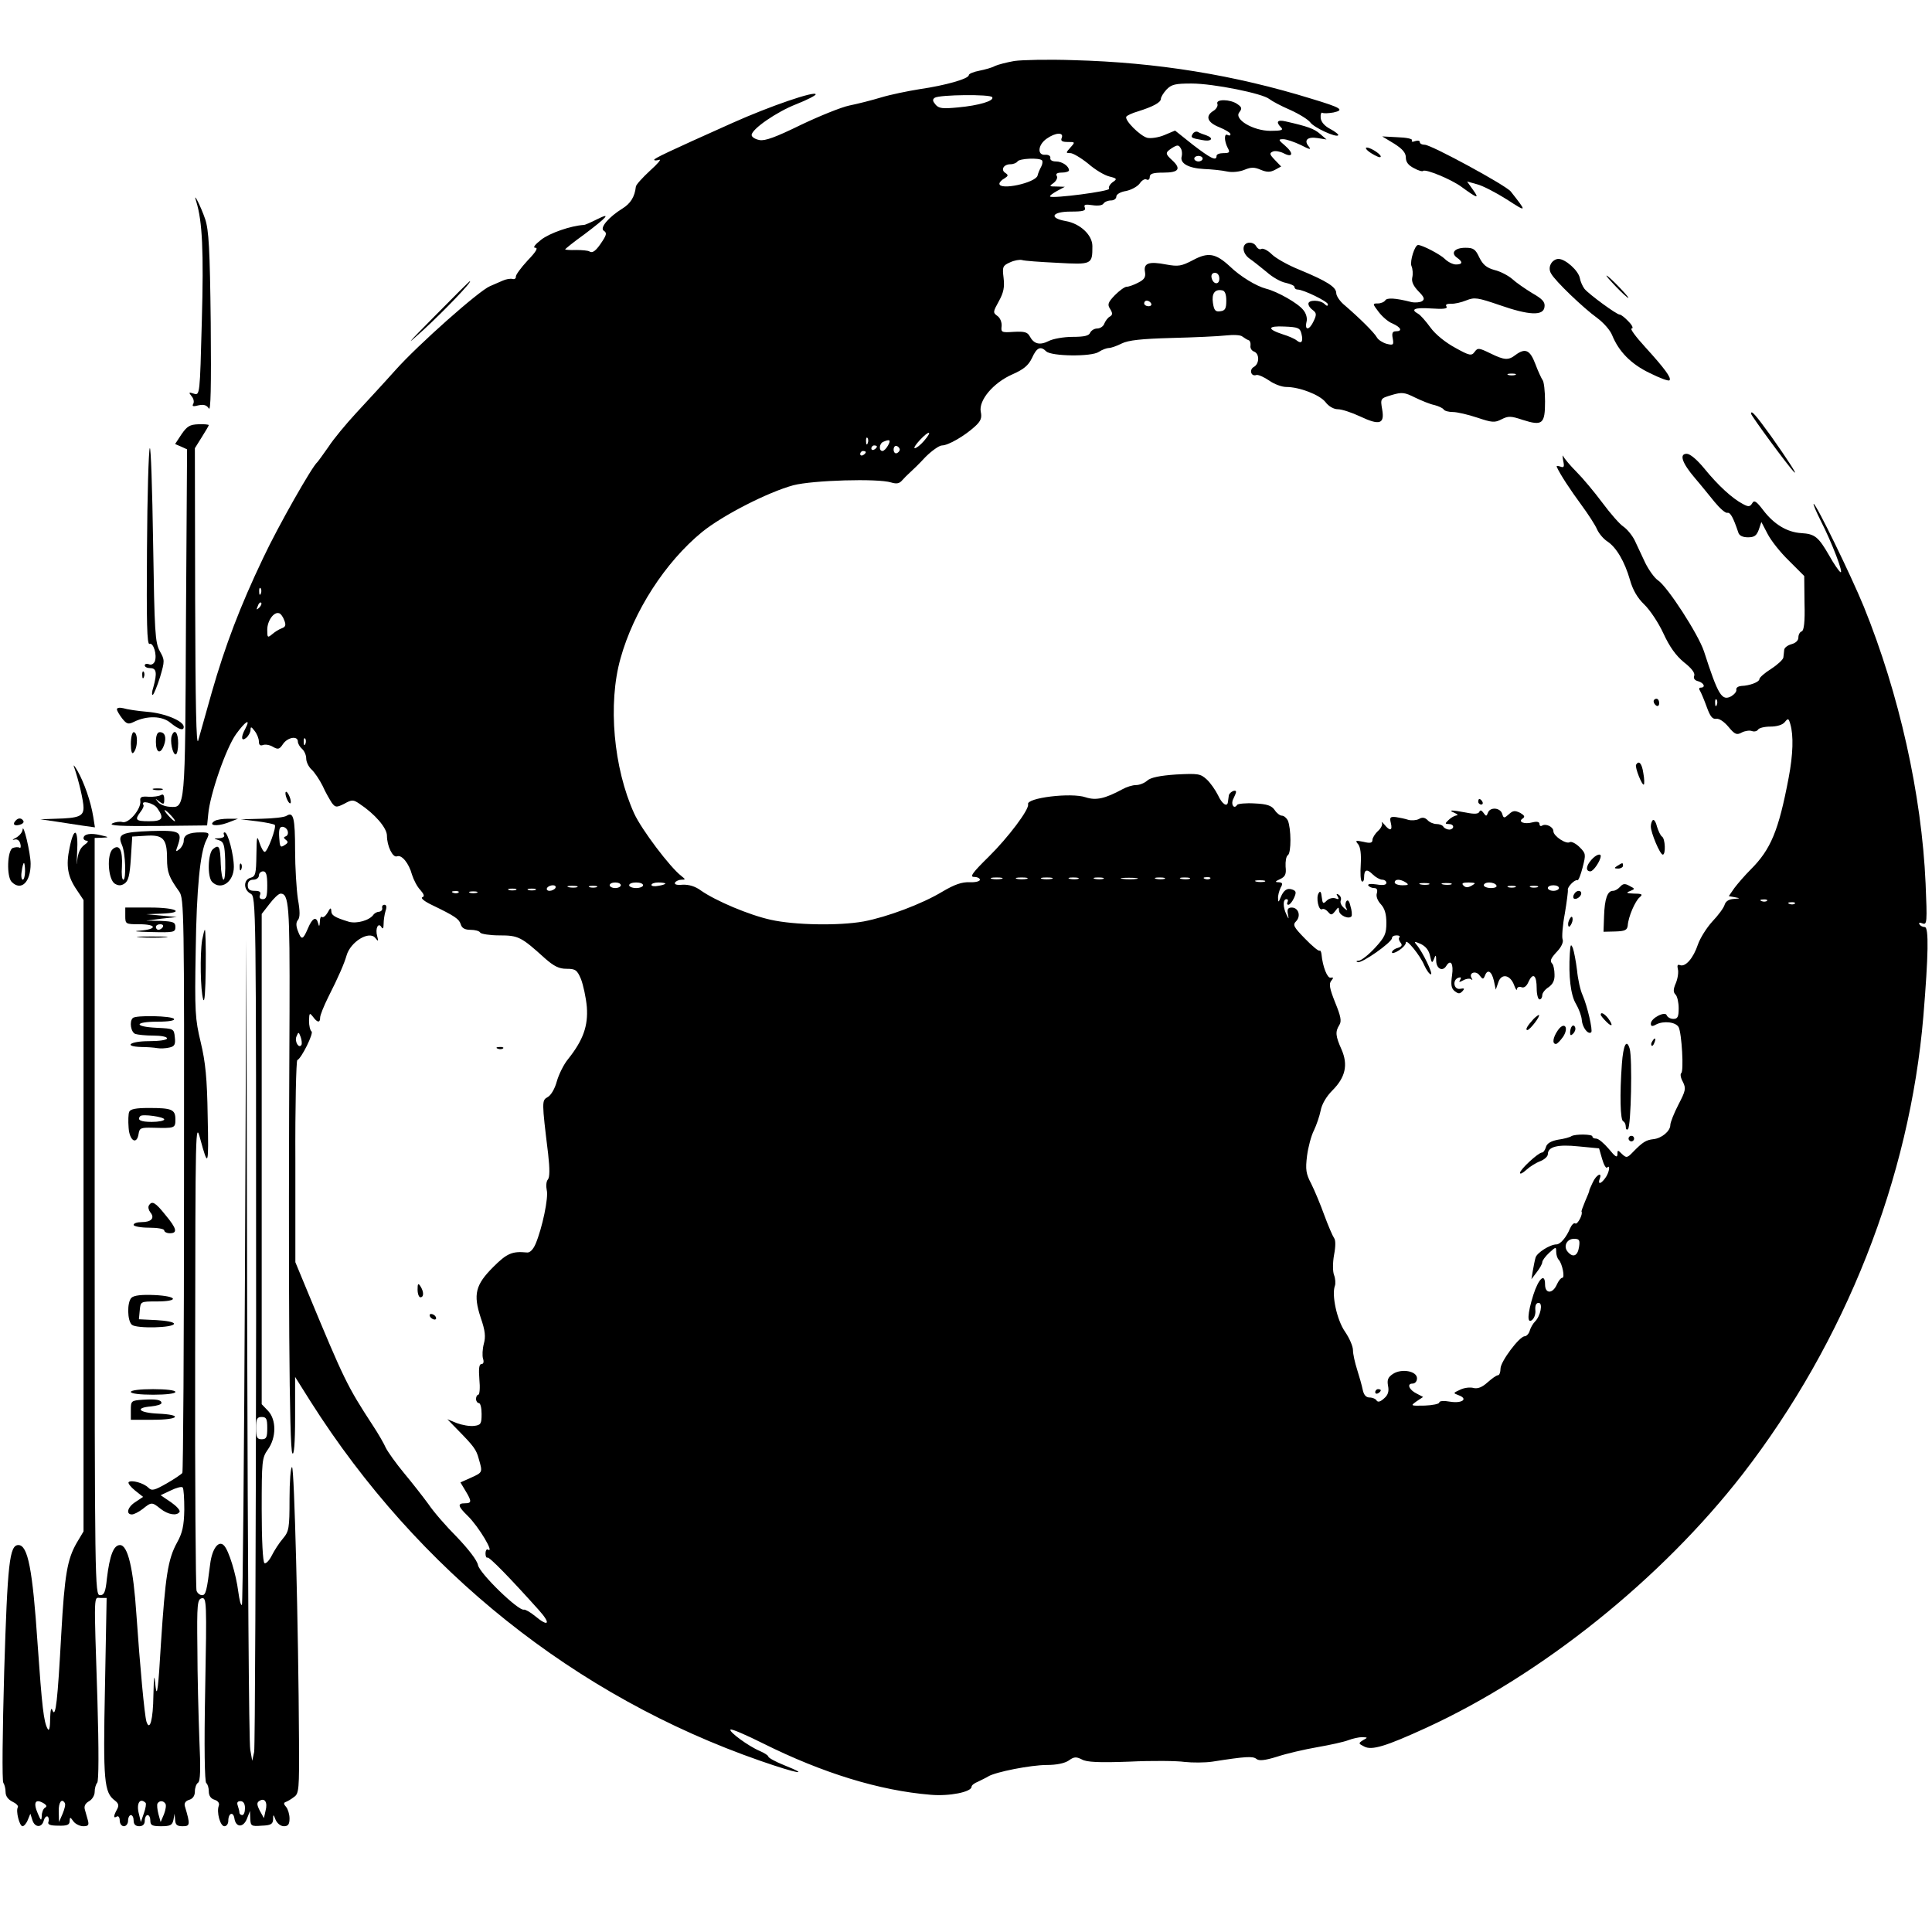 <?xml version="1.0" standalone="no"?>
<!DOCTYPE svg PUBLIC "-//W3C//DTD SVG 20010904//EN"
 "http://www.w3.org/TR/2001/REC-SVG-20010904/DTD/svg10.dtd">
<svg version="1.0" xmlns="http://www.w3.org/2000/svg"
 width="694pt" height="694pt" viewBox="0 0 694 694"
 preserveAspectRatio="xMidYMid meet">
<g transform="translate(0,694) scale(0.1,-0.1)"
fill="#000000" stroke="none">
<path d="M3644 6721 c-28 -5 -59 -13 -70 -18 -10 -6 -36 -13 -56 -17 -21 -4
-38 -11 -38 -16 0 -13 -85 -37 -175 -50 -44 -7 -107 -20 -140 -30 -33 -10 -84
-23 -114 -29 -29 -6 -108 -38 -175 -70 -90 -44 -128 -58 -148 -54 -16 3 -28
11 -28 18 0 21 89 83 161 111 38 15 69 31 69 35 0 14 -164 -42 -300 -103 -237
-106 -280 -127 -280 -132 0 -3 8 -3 18 0 9 3 -5 -14 -33 -39 -27 -25 -51 -51
-51 -58 -4 -36 -19 -60 -48 -78 -50 -31 -83 -70 -67 -80 11 -7 10 -14 -5 -37
-22 -34 -35 -45 -47 -37 -5 3 -26 5 -48 5 -21 -1 -39 1 -39 2 0 2 31 27 70 55
81 61 98 80 44 53 -22 -11 -42 -20 -47 -20 -47 -3 -122 -29 -153 -53 -23 -18
-31 -29 -21 -29 11 0 2 -15 -28 -46 -24 -26 -43 -52 -42 -58 1 -6 -5 -10 -12
-8 -8 2 -24 -1 -35 -6 -12 -5 -32 -14 -46 -20 -39 -16 -258 -210 -340 -302
-41 -46 -105 -115 -141 -154 -36 -39 -81 -93 -99 -121 -19 -27 -37 -52 -40
-55 -18 -14 -141 -230 -195 -345 -83 -174 -136 -314 -184 -481 -21 -76 -44
-155 -49 -174 -7 -24 -10 129 -11 508 l-1 542 25 40 c14 22 25 41 25 43 0 2
-17 4 -37 3 -31 -1 -41 -7 -61 -36 l-23 -35 21 -9 22 -10 -4 -620 c-3 -679 -2
-668 -59 -664 -17 1 -36 9 -42 18 -11 13 -10 13 5 1 16 -12 18 -11 18 8 0 15
-4 20 -12 15 -7 -4 -27 -7 -44 -6 -26 2 -32 -1 -30 -15 4 -28 -41 -82 -64 -76
-10 3 -27 0 -37 -5 -13 -8 33 -10 162 -9 l179 2 4 40 c6 71 64 238 100 288 34
47 54 59 33 19 -17 -31 -14 -47 4 -32 8 7 15 20 15 28 0 13 3 12 15 -4 8 -10
15 -27 15 -38 0 -12 5 -16 15 -12 9 3 25 0 36 -7 18 -10 23 -9 36 11 17 24 53
30 53 8 0 -7 7 -19 15 -26 8 -7 15 -22 15 -35 0 -12 9 -30 19 -39 11 -10 29
-37 40 -59 10 -23 26 -50 33 -61 13 -17 17 -17 45 -3 27 15 32 15 54 0 56 -37
99 -87 99 -115 0 -37 21 -80 36 -74 17 7 43 -25 54 -66 6 -19 19 -44 30 -55
13 -15 16 -23 7 -26 -7 -3 8 -15 33 -27 85 -41 99 -51 105 -70 4 -14 15 -20
35 -20 16 0 32 -4 35 -10 3 -5 35 -10 69 -10 68 0 78 -5 163 -82 33 -29 51
-38 78 -38 32 0 38 -4 52 -37 8 -21 18 -66 21 -100 5 -68 -13 -119 -67 -187
-16 -19 -34 -56 -41 -81 -7 -26 -21 -50 -33 -56 -21 -12 -21 -15 2 -204 6 -53
6 -84 -1 -92 -6 -7 -7 -24 -4 -38 7 -26 -16 -136 -40 -193 -9 -21 -21 -33 -32
-31 -52 5 -71 -3 -120 -52 -64 -64 -73 -98 -45 -183 16 -46 18 -68 11 -93 -5
-19 -6 -43 -3 -53 4 -12 2 -20 -6 -20 -8 0 -10 -17 -7 -55 3 -30 1 -55 -4 -55
-4 0 -8 -7 -8 -15 0 -8 5 -15 10 -15 6 0 10 -18 10 -39 0 -36 -3 -40 -27 -43
-16 -2 -43 3 -62 10 l-34 14 34 -35 c62 -63 70 -74 79 -108 14 -48 14 -48 -28
-67 l-38 -17 18 -30 c23 -38 23 -45 -2 -45 -28 0 -25 -11 10 -45 40 -39 99
-138 72 -121 -4 2 -8 -4 -8 -14 0 -10 3 -17 7 -15 6 4 82 -74 185 -189 44 -49
35 -62 -14 -21 -17 14 -35 24 -40 23 -19 -6 -159 130 -165 160 -3 17 -34 57
-75 100 -39 39 -85 92 -103 119 -19 26 -58 76 -88 112 -29 35 -58 76 -65 90
-6 14 -27 51 -47 81 -92 141 -103 164 -232 475 l-46 111 0 361 c-1 199 3 363
7 365 15 6 60 98 51 103 -5 4 -9 21 -9 38 1 29 2 30 14 15 16 -22 26 -23 26
-3 0 8 13 41 29 73 38 75 58 122 66 150 14 49 81 90 103 63 11 -14 12 -13 7 6
-8 28 4 51 15 33 5 -9 8 -5 8 11 0 13 3 34 7 47 5 14 3 22 -4 22 -6 0 -10 -5
-8 -12 1 -7 -4 -12 -11 -13 -7 0 -16 -5 -20 -10 -14 -21 -60 -34 -89 -26 -52
16 -63 23 -63 40 -1 12 -4 10 -13 -7 -7 -12 -16 -19 -20 -16 -4 4 -8 -4 -8
-17 -1 -17 -3 -19 -6 -6 -7 27 -21 20 -37 -18 -18 -42 -23 -43 -36 -9 -7 18
-7 31 0 39 8 9 8 32 0 76 -5 35 -10 114 -10 174 0 117 -6 140 -30 125 -8 -6
-49 -10 -90 -11 l-75 -2 58 -7 c32 -4 60 -10 64 -13 7 -8 -26 -97 -36 -97 -5
0 -13 15 -19 33 -9 28 -10 24 -11 -44 -1 -68 -3 -77 -21 -82 -26 -7 -26 -43 0
-57 20 -11 20 -22 20 -1531 -1 -836 -4 -1534 -7 -1552 l-7 -32 -7 40 c-5 22
-9 686 -11 1475 l-3 1435 -5 -1192 c-3 -655 -8 -1194 -11 -1198 -4 -3 -9 18
-13 47 -8 64 -34 148 -51 166 -19 21 -43 -10 -50 -66 -12 -97 -16 -112 -29
-112 -8 0 -17 7 -20 16 -3 9 -6 392 -5 852 1 814 1 835 18 772 29 -107 31
-102 27 80 -2 137 -8 195 -25 266 -20 83 -22 110 -18 330 3 222 16 353 38 396
13 26 12 28 -20 28 -42 0 -61 -9 -61 -30 0 -10 -7 -23 -15 -30 -14 -11 -15
-10 -7 11 18 52 9 57 -95 54 -107 -4 -122 -11 -105 -50 13 -29 16 -125 5 -125
-5 0 -7 21 -5 47 3 59 -9 83 -33 63 -22 -19 -17 -108 7 -124 13 -8 23 -8 35 0
14 9 19 29 23 90 l5 79 50 3 c61 4 75 -11 75 -82 0 -50 7 -67 44 -119 17 -25
18 -70 17 -1052 0 -564 -3 -1030 -6 -1036 -4 -5 -29 -22 -57 -38 -44 -25 -53
-27 -65 -15 -17 17 -61 29 -71 20 -3 -4 7 -17 23 -30 l29 -23 -27 -18 c-29
-18 -36 -45 -13 -45 7 0 25 9 39 20 31 25 33 25 64 0 27 -21 58 -26 68 -11 3
6 -11 21 -31 35 l-37 25 36 17 c20 10 40 15 43 11 4 -4 6 -40 6 -80 -1 -58 -7
-84 -26 -118 -33 -60 -42 -120 -58 -364 -9 -156 -14 -196 -19 -155 -5 50 -6
48 -8 -30 -1 -87 -13 -131 -25 -94 -7 24 -23 196 -36 384 -11 167 -31 250 -59
250 -23 0 -37 -37 -47 -120 -5 -50 -10 -60 -25 -60 -18 0 -19 38 -19 1360 l0
1360 28 1 c25 1 24 2 -7 9 -36 9 -61 4 -61 -11 0 -5 6 -9 12 -9 7 0 3 -7 -9
-15 -15 -11 -23 -29 -26 -58 -2 -23 -2 -9 0 31 5 86 -11 96 -27 17 -14 -65 -7
-104 26 -152 l24 -36 0 -1134 0 -1134 -25 -42 c-33 -58 -43 -112 -55 -327 -13
-239 -20 -301 -31 -275 -5 14 -8 5 -9 -30 0 -33 -4 -45 -9 -35 -14 25 -20 77
-36 305 -18 269 -35 355 -69 355 -32 0 -39 -65 -51 -455 -6 -214 -8 -394 -3
-399 4 -6 8 -20 8 -33 0 -15 9 -27 25 -35 13 -6 22 -15 19 -20 -8 -13 6 -68
17 -68 5 0 14 10 19 23 l9 22 7 -22 c8 -28 34 -30 41 -3 3 11 9 17 14 15 4 -3
6 -12 3 -19 -4 -10 6 -14 35 -14 32 -1 41 3 41 16 1 16 2 16 14 -1 7 -9 23
-17 35 -17 18 0 21 4 17 20 -3 11 -8 29 -11 39 -4 13 1 23 15 31 11 6 20 21
20 33 0 13 4 27 9 33 6 5 6 120 1 294 -13 403 -14 370 12 370 l21 0 -6 -322
c-7 -338 -3 -377 36 -406 13 -10 15 -18 7 -32 -13 -24 -13 -33 0 -25 5 3 10
-3 10 -14 0 -12 7 -21 15 -21 8 0 15 9 15 20 0 11 5 20 10 20 6 0 10 -9 10
-20 0 -13 7 -20 20 -20 13 0 20 7 20 20 0 11 5 20 10 20 6 0 10 -9 10 -20 0
-17 7 -20 39 -20 33 0 40 4 44 23 l4 22 2 -22 c1 -18 7 -23 27 -23 27 0 28 5
8 72 -3 10 2 19 16 23 13 4 20 15 20 30 0 13 5 27 11 31 9 5 10 50 5 158 -3
83 -7 230 -7 326 -2 161 0 175 16 179 17 3 18 -13 12 -328 -4 -205 -2 -333 4
-336 5 -4 9 -17 9 -30 0 -15 7 -26 21 -30 12 -4 18 -12 15 -21 -9 -23 5 -74
20 -74 8 0 14 9 14 19 0 29 18 35 22 9 5 -33 32 -34 45 -1 l11 28 1 -28 c1
-26 4 -28 41 -25 33 1 40 6 41 22 0 20 1 20 9 -1 6 -13 18 -23 30 -23 15 0 20
7 20 28 0 15 -6 34 -12 41 -9 10 -10 15 -2 18 6 2 20 10 30 18 18 12 19 28 18
202 -2 408 -17 983 -25 983 -5 0 -9 -51 -9 -114 0 -106 -2 -117 -24 -143 -13
-15 -31 -43 -40 -61 -9 -18 -21 -30 -26 -27 -6 4 -10 84 -10 192 0 176 1 186
22 216 31 43 31 107 1 139 l-23 24 0 881 0 880 28 36 c15 20 32 36 39 37 31 1
34 -42 33 -423 -5 -1012 -1 -1569 10 -1587 6 -10 10 34 10 129 l0 145 56 -89
c385 -607 951 -1059 1615 -1290 135 -47 184 -55 84 -15 -30 12 -55 26 -55 30
0 4 -14 13 -30 20 -41 17 -113 70 -106 77 3 4 56 -19 118 -50 213 -106 417
-169 601 -184 67 -6 147 10 147 29 0 5 10 13 23 18 12 6 29 14 37 19 26 16
153 41 210 41 35 0 64 6 79 16 19 14 27 14 47 4 17 -10 61 -12 171 -8 82 4
171 3 198 -1 28 -3 73 -3 100 1 121 19 145 20 158 10 9 -8 30 -6 75 8 33 11
98 26 144 34 46 8 96 19 111 25 16 6 38 11 50 11 21 -1 21 -1 3 -11 -17 -11
-17 -12 5 -23 27 -14 77 1 221 67 417 191 846 536 1138 912 369 477 600 1062
649 1645 18 218 20 320 5 320 -7 0 -16 4 -19 10 -4 6 1 7 11 3 16 -6 17 4 11
143 -14 320 -95 682 -222 995 -45 110 -171 369 -180 369 -3 0 9 -28 26 -62 40
-78 83 -191 70 -183 -5 3 -24 30 -40 59 -39 68 -52 78 -100 81 -51 3 -98 31
-137 82 -25 33 -33 38 -40 25 -8 -13 -14 -13 -34 -2 -38 20 -89 67 -137 126
-27 33 -52 54 -64 54 -28 0 -17 -33 30 -88 20 -23 51 -62 70 -85 19 -23 39
-41 46 -39 11 2 21 -17 39 -70 3 -12 16 -18 35 -18 23 0 31 6 39 28 l9 27 22
-42 c12 -24 46 -67 77 -97 l55 -55 1 -97 c2 -68 -2 -99 -10 -102 -7 -2 -12
-12 -12 -22 0 -11 -10 -20 -25 -24 -14 -4 -26 -13 -26 -21 -1 -8 -2 -21 -3
-27 -1 -7 -20 -25 -43 -40 -24 -15 -43 -32 -43 -37 0 -11 -35 -24 -65 -25 -11
-1 -19 -6 -18 -13 2 -7 -7 -17 -18 -24 -34 -18 -47 3 -98 161 -20 61 -131 233
-166 256 -12 8 -32 36 -45 62 -12 26 -29 62 -38 81 -9 18 -27 40 -40 49 -13 8
-47 47 -76 86 -29 39 -71 89 -93 111 -22 22 -43 47 -47 55 -3 8 -4 2 -1 -14 5
-23 3 -27 -10 -22 -9 3 -15 3 -13 -1 12 -27 49 -83 88 -136 25 -34 51 -74 57
-89 7 -15 23 -34 37 -43 32 -21 62 -72 81 -138 10 -36 27 -65 51 -88 20 -19
51 -65 69 -104 22 -48 45 -80 74 -104 27 -21 40 -38 37 -48 -4 -9 1 -17 14
-20 21 -6 28 -23 9 -23 -6 0 -7 -5 -2 -12 4 -7 15 -33 24 -58 12 -33 20 -44
34 -42 10 2 28 -10 44 -29 23 -28 30 -30 48 -20 12 6 28 8 36 5 8 -3 18 -1 22
5 3 6 23 11 44 11 23 0 44 6 52 16 12 15 14 14 20 -7 12 -41 10 -109 -6 -193
-36 -190 -64 -257 -136 -329 -21 -21 -47 -51 -59 -67 l-20 -29 22 -4 c20 -4
20 -4 -4 -6 -17 -1 -29 -8 -33 -21 -3 -11 -23 -38 -44 -60 -21 -23 -44 -60
-52 -83 -16 -48 -44 -81 -64 -74 -9 4 -11 -1 -8 -14 3 -10 0 -33 -7 -50 -10
-23 -10 -33 -1 -42 6 -6 11 -28 11 -49 0 -31 -4 -38 -19 -38 -11 0 -21 6 -24
13 -5 16 -57 -10 -57 -30 0 -10 5 -11 19 -3 27 14 71 9 81 -10 11 -22 19 -159
9 -165 -4 -3 -2 -17 6 -31 12 -24 10 -32 -16 -82 -16 -31 -29 -64 -29 -73 0
-22 -31 -48 -61 -51 -26 -3 -38 -10 -73 -46 -21 -22 -24 -22 -40 -7 -15 15
-16 15 -16 -2 -1 -13 -8 -8 -31 20 -17 20 -37 37 -45 37 -8 0 -14 3 -14 8 0 8
-60 9 -75 1 -5 -4 -27 -10 -49 -13 -26 -5 -40 -14 -43 -27 -3 -10 -9 -19 -14
-19 -13 0 -79 -61 -79 -73 0 -6 10 -1 23 11 12 11 34 25 50 31 15 6 27 17 27
25 0 27 35 36 111 28 l73 -7 11 -38 c6 -21 14 -35 18 -31 13 13 7 -20 -7 -38
-16 -22 -27 -23 -20 -3 11 27 -12 16 -25 -13 -7 -15 -13 -28 -12 -29 0 -2 -6
-18 -15 -38 -8 -19 -14 -36 -13 -37 6 -9 -14 -47 -22 -43 -5 4 -13 -4 -19 -17
-13 -32 -35 -58 -49 -58 -23 0 -70 -30 -75 -47 -3 -10 -7 -31 -10 -48 l-5 -30
19 25 c11 14 20 30 20 36 0 6 11 21 25 34 24 22 25 22 25 4 0 -11 4 -24 9 -29
13 -14 23 -65 13 -65 -5 0 -14 -11 -20 -25 -15 -33 -42 -33 -42 1 0 43 -23 22
-42 -37 -22 -70 -23 -106 -4 -90 8 7 13 23 11 36 -1 16 3 25 12 25 16 0 7 -47
-13 -67 -7 -7 -16 -22 -19 -33 -3 -11 -12 -20 -18 -20 -19 0 -87 -91 -87 -116
0 -13 -4 -24 -9 -24 -6 0 -22 -12 -38 -26 -19 -17 -34 -23 -49 -20 -13 4 -35
1 -49 -6 -26 -12 -26 -12 -5 -20 35 -13 12 -30 -31 -23 -22 4 -39 3 -39 -3 0
-5 -24 -10 -52 -11 -52 -1 -52 -1 -30 15 l24 16 -23 12 c-27 13 -37 36 -15 36
9 0 16 8 16 19 0 26 -55 36 -86 16 -18 -12 -22 -21 -18 -43 4 -20 0 -33 -14
-45 -13 -12 -22 -15 -27 -8 -3 6 -15 11 -25 11 -13 0 -21 9 -25 28 -3 15 -12
47 -20 72 -8 25 -15 56 -15 70 0 14 -13 44 -29 67 -29 42 -48 132 -36 164 3 8
2 26 -3 39 -5 13 -5 44 0 72 6 31 6 54 0 61 -5 7 -21 44 -35 82 -14 39 -35 89
-47 113 -19 36 -21 51 -15 100 4 31 15 73 25 92 9 19 20 51 24 71 4 22 20 50
42 72 47 47 57 92 33 147 -22 49 -23 64 -8 88 9 14 5 32 -15 81 -20 50 -23 67
-14 78 9 11 8 13 -2 11 -12 -3 -29 40 -33 84 -1 9 -4 15 -7 13 -4 -2 -27 17
-53 44 -41 42 -44 49 -31 62 18 19 8 49 -16 49 -13 0 -17 -6 -14 -22 4 -21 4
-22 -5 -3 -13 27 -13 55 0 55 5 0 7 -4 4 -10 -3 -5 -2 -10 3 -10 5 0 14 11 20
24 9 20 8 25 -4 30 -20 8 -33 -1 -44 -28 -7 -18 -9 -18 -9 -3 -1 10 4 27 9 38
9 15 7 19 -7 20 -14 0 -13 3 5 11 19 9 23 18 20 45 -1 19 2 37 8 41 13 8 12
97 0 125 -5 9 -14 17 -21 17 -7 0 -19 9 -26 20 -11 16 -27 22 -72 24 -31 2
-60 -1 -63 -5 -11 -18 -24 2 -14 21 5 10 10 22 10 25 0 12 -25 -1 -26 -13 -1
-7 -2 -16 -3 -22 -2 -21 -21 -9 -36 24 -9 18 -27 44 -40 56 -23 21 -31 22
-110 18 -59 -4 -92 -11 -104 -22 -10 -9 -28 -16 -40 -16 -13 0 -35 -7 -49 -15
-63 -34 -95 -41 -132 -29 -52 18 -214 -2 -207 -25 5 -18 -72 -120 -141 -188
-58 -57 -70 -73 -53 -73 12 0 21 -5 21 -10 0 -6 -17 -10 -37 -9 -28 1 -54 -8
-98 -34 -73 -44 -198 -91 -283 -107 -90 -16 -248 -13 -333 6 -78 17 -198 68
-251 105 -20 15 -43 22 -66 21 -21 -2 -31 1 -27 8 3 5 14 10 23 10 15 0 15 1
0 13 -41 31 -144 168 -170 225 -74 163 -95 394 -49 557 47 169 160 345 293
454 74 60 236 143 328 168 70 18 303 25 351 10 20 -6 30 -4 40 8 8 9 20 21 28
28 8 7 33 31 55 55 23 23 50 42 60 42 22 0 81 34 118 68 21 19 26 31 21 53 -8
41 45 104 113 134 41 18 58 32 71 59 17 38 31 44 51 24 18 -18 163 -20 189 -2
12 8 29 14 36 14 8 0 28 7 46 16 24 12 71 17 179 20 81 2 169 6 195 9 27 3 54
2 60 -4 7 -5 16 -11 22 -13 5 -1 8 -10 7 -19 -2 -9 4 -19 13 -22 20 -8 19 -44
-1 -55 -18 -10 -10 -36 9 -29 6 2 27 -7 46 -20 18 -13 46 -23 61 -23 48 0 120
-28 141 -54 12 -16 30 -26 45 -26 14 0 50 -12 80 -26 70 -33 88 -27 79 25 -7
40 -6 40 34 52 37 11 46 10 84 -9 23 -11 54 -24 70 -27 15 -4 30 -11 33 -16 3
-5 18 -9 33 -9 15 0 54 -9 87 -20 54 -18 63 -19 88 -6 24 12 33 12 75 -2 72
-23 81 -15 81 66 0 37 -4 72 -9 77 -4 6 -16 31 -26 58 -19 50 -36 58 -71 32
-26 -20 -40 -19 -91 6 -41 20 -45 20 -56 5 -11 -15 -18 -14 -70 15 -35 19 -71
48 -89 73 -16 22 -36 45 -44 49 -29 16 -12 23 47 19 44 -3 60 -1 55 7 -5 7 1
10 16 10 13 -1 38 5 55 12 30 12 41 10 120 -17 106 -37 157 -39 161 -7 3 18
-7 29 -44 50 -26 16 -58 38 -72 51 -14 12 -42 27 -63 32 -29 8 -42 19 -55 45
-14 30 -21 35 -50 35 -38 0 -54 -18 -31 -35 23 -16 21 -25 -3 -25 -11 0 -29 9
-40 20 -16 16 -81 50 -96 50 -12 0 -30 -58 -24 -75 5 -11 6 -30 3 -42 -3 -15
4 -30 22 -49 21 -21 24 -29 13 -36 -7 -4 -24 -6 -38 -3 -59 15 -88 16 -94 6
-4 -6 -16 -11 -27 -11 -19 0 -19 -1 3 -30 12 -16 34 -36 50 -42 31 -14 37 -28
12 -28 -12 0 -15 -7 -11 -26 4 -23 2 -25 -22 -19 -14 4 -30 14 -35 23 -10 18
-63 70 -114 114 -18 14 -32 35 -32 45 0 22 -33 43 -132 84 -40 16 -85 41 -100
56 -14 14 -31 22 -37 19 -5 -4 -14 1 -19 10 -5 9 -17 14 -28 12 -25 -5 -22
-39 6 -58 12 -8 39 -30 60 -47 20 -18 51 -36 69 -39 17 -4 31 -10 31 -15 0 -5
5 -9 11 -9 21 0 109 -43 109 -53 0 -7 -4 -7 -12 1 -15 15 -58 16 -58 1 0 -7 7
-17 16 -23 13 -10 14 -16 3 -39 -15 -33 -33 -36 -26 -4 4 13 -1 31 -11 43 -19
25 -94 67 -134 77 -35 9 -93 44 -131 81 -50 46 -77 51 -131 22 -42 -22 -53
-24 -97 -16 -62 12 -82 5 -76 -27 3 -18 -2 -27 -24 -38 -15 -8 -34 -15 -42
-15 -7 0 -26 -14 -42 -30 -25 -26 -28 -34 -17 -50 9 -15 9 -21 -1 -27 -8 -4
-16 -16 -20 -25 -3 -10 -15 -18 -26 -18 -10 0 -21 -7 -25 -15 -4 -11 -21 -15
-63 -15 -32 0 -71 -7 -86 -15 -32 -16 -53 -11 -68 17 -8 15 -19 18 -57 16 -44
-3 -47 -2 -44 21 1 13 -5 29 -15 36 -17 12 -16 15 5 53 17 31 21 50 17 84 -5
40 -3 44 24 56 15 7 34 10 42 8 8 -3 65 -7 127 -10 125 -7 126 -6 126 60 0 40
-44 81 -96 90 -62 11 -49 34 18 34 45 0 55 3 51 14 -5 11 1 13 27 9 20 -3 36
-1 40 6 4 6 16 11 27 11 10 0 19 6 19 14 0 8 15 17 35 20 19 4 41 16 49 27 8
12 19 18 25 14 6 -3 11 1 11 9 0 12 11 16 50 16 55 0 64 14 30 45 -25 23 -25
27 1 44 18 11 23 11 30 -1 5 -7 6 -20 4 -29 -8 -25 23 -43 79 -46 28 -1 66 -5
84 -9 18 -4 45 -1 62 6 24 10 36 10 59 0 22 -9 34 -9 51 0 l22 12 -23 24 c-19
20 -20 24 -6 30 8 3 25 0 37 -6 34 -18 38 -1 7 26 -26 22 -26 24 -7 24 11 0
40 -10 63 -21 31 -16 38 -18 29 -6 -20 23 -6 37 31 31 l32 -5 -23 20 c-22 19
-45 27 -124 45 -30 7 -36 -2 -16 -22 9 -9 1 -12 -38 -12 -63 0 -133 42 -112
67 10 13 9 18 -7 29 -25 18 -79 19 -72 1 3 -7 -4 -19 -14 -25 -31 -19 -22 -42
21 -59 22 -9 40 -20 40 -25 0 -5 -4 -6 -10 -3 -13 8 -13 -21 0 -46 9 -16 7
-19 -15 -19 -14 0 -25 -4 -25 -10 0 -20 -21 -9 -85 40 l-64 51 -38 -16 c-21
-9 -49 -13 -62 -10 -26 7 -83 64 -75 76 2 4 21 13 42 19 54 17 82 32 82 45 0
6 9 21 20 33 18 19 32 22 90 22 79 0 257 -36 280 -56 9 -7 42 -25 75 -39 33
-15 65 -35 72 -45 13 -18 92 -55 100 -46 3 2 -10 13 -29 23 -21 11 -33 26 -34
40 -1 13 2 20 6 18 5 -3 22 -2 40 1 41 9 28 17 -78 49 -278 86 -556 131 -857
139 -88 3 -183 1 -211 -3z m-80 -130 c9 -13 -47 -30 -124 -37 -54 -5 -68 -4
-80 11 -10 12 -11 18 -2 24 18 11 200 13 206 2z m250 -146 c-5 -11 1 -15 21
-15 27 0 28 0 10 -20 -17 -19 -17 -20 0 -20 9 0 38 -17 64 -38 25 -22 59 -42
76 -46 28 -7 29 -9 11 -21 -10 -8 -15 -18 -12 -23 5 -9 -203 -36 -212 -28 -2
3 9 11 25 20 l28 15 -29 1 c-28 0 -28 1 -11 13 10 8 15 19 11 25 -5 8 2 12 18
12 14 0 26 4 26 8 0 15 -24 32 -47 32 -13 0 -22 5 -20 13 1 7 -7 12 -19 11
-29 -2 -26 36 6 58 31 22 62 24 54 3z m506 -75 c0 -5 -7 -10 -15 -10 -8 0 -15
5 -15 10 0 6 7 10 15 10 8 0 15 -4 15 -10z m-577 -6 c3 -3 2 -14 -3 -23 -5 -9
-11 -23 -13 -32 -8 -26 -137 -54 -137 -29 0 5 8 14 18 19 14 9 15 12 3 20 -17
11 -6 31 19 31 10 0 22 5 25 10 7 11 78 14 88 4z m637 -425 c0 -24 -23 -21
-28 4 -2 10 3 17 12 17 10 0 16 -9 16 -21z m25 -79 c0 -28 -4 -36 -21 -38 -18
-3 -23 3 -27 30 -5 34 7 50 33 45 10 -1 15 -14 15 -37z m-270 -10 c3 -5 -1
-10 -9 -10 -9 0 -16 5 -16 10 0 6 4 10 9 10 6 0 13 -4 16 -10z m540 -109 c7
-28 0 -38 -17 -24 -7 6 -30 16 -50 22 -58 19 -55 31 6 28 49 -2 56 -5 61 -26z
m768 -148 c-7 -2 -19 -2 -25 0 -7 3 -2 5 12 5 14 0 19 -2 13 -5z m-2124 -237
c-12 -14 -27 -26 -33 -26 -5 0 3 13 19 30 34 36 46 33 14 -4z m-202 -8 c-3 -8
-6 -5 -6 6 -1 11 2 17 5 13 3 -3 4 -12 1 -19z m73 -8 c-6 -11 -15 -20 -20 -20
-14 0 -12 27 3 33 23 10 28 7 17 -13z m-40 -4 c0 -3 -4 -8 -10 -11 -5 -3 -10
-1 -10 4 0 6 5 11 10 11 6 0 10 -2 10 -4z m82 -11 c0 -5 -5 -11 -11 -13 -6 -2
-11 4 -11 13 0 9 5 15 11 13 6 -2 11 -8 11 -13z m-122 -9 c0 -3 -4 -8 -10 -11
-5 -3 -10 -1 -10 4 0 6 5 11 10 11 6 0 10 -2 10 -4z m-2173 -508 c-3 -8 -6 -5
-6 6 -1 11 2 17 5 13 3 -3 4 -12 1 -19z m-6 -51 c-10 -9 -11 -8 -5 6 3 10 9
15 12 12 3 -3 0 -11 -7 -18z m90 -45 c7 -17 5 -24 -9 -29 -9 -3 -25 -13 -34
-21 -17 -14 -18 -13 -18 16 0 32 24 66 43 59 5 -1 14 -13 18 -25z m5146 -304
c-3 -8 -6 -5 -6 6 -1 11 2 17 5 13 3 -3 4 -12 1 -19z m-5070 -140 c-3 -8 -6
-5 -6 6 -1 11 2 17 5 13 3 -3 4 -12 1 -19z m-532 -231 c26 -37 19 -47 -30 -47
-48 0 -52 5 -30 34 8 10 13 22 10 25 -11 18 37 7 50 -12z m50 -27 c10 -11 16
-20 13 -20 -3 0 -13 9 -23 20 -10 11 -16 20 -13 20 3 0 13 -9 23 -20z m418
-54 c3 -8 1 -17 -6 -20 -9 -3 -9 -6 0 -13 9 -7 8 -11 -5 -19 -15 -10 -17 -6
-19 27 -2 28 1 39 11 39 8 0 16 -6 19 -14z m-73 -196 c0 -39 -3 -50 -16 -50
-10 0 -14 6 -10 15 4 11 -1 15 -19 15 -18 0 -25 5 -25 20 0 13 7 20 20 20 11
0 20 7 20 15 0 8 7 15 15 15 11 0 15 -12 15 -50z m2638 23 c-10 -2 -26 -2 -35
0 -10 3 -2 5 17 5 19 0 27 -2 18 -5z m90 0 c-10 -2 -26 -2 -35 0 -10 3 -2 5
17 5 19 0 27 -2 18 -5z m90 0 c-10 -2 -26 -2 -35 0 -10 3 -2 5 17 5 19 0 27
-2 18 -5z m95 0 c-7 -2 -21 -2 -30 0 -10 3 -4 5 12 5 17 0 24 -2 18 -5z m90 0
c-7 -2 -21 -2 -30 0 -10 3 -4 5 12 5 17 0 24 -2 18 -5z m120 0 c-13 -2 -35 -2
-50 0 -16 2 -5 4 22 4 28 0 40 -2 28 -4z m100 0 c-7 -2 -21 -2 -30 0 -10 3 -4
5 12 5 17 0 24 -2 18 -5z m90 0 c-7 -2 -21 -2 -30 0 -10 3 -4 5 12 5 17 0 24
-2 18 -5z m74 1 c-3 -3 -12 -4 -19 -1 -8 3 -5 6 6 6 11 1 17 -2 13 -5z m196
-11 c-7 -2 -21 -2 -30 0 -10 3 -4 5 12 5 17 0 24 -2 18 -5z m-2313 -13 c0 -5
-9 -10 -20 -10 -11 0 -20 5 -20 10 0 6 9 10 20 10 11 0 20 -4 20 -10z m80 0
c0 -5 -11 -10 -25 -10 -14 0 -25 5 -25 10 0 6 11 10 25 10 14 0 25 -4 25 -10z
m80 6 c0 -2 -11 -6 -25 -8 -14 -3 -25 -1 -25 3 0 5 11 9 25 9 14 0 25 -2 25
-4z m-395 -16 c-3 -5 -13 -10 -21 -10 -8 0 -12 5 -9 10 3 6 13 10 21 10 8 0
12 -4 9 -10z m78 3 c-7 -2 -21 -2 -30 0 -10 3 -4 5 12 5 17 0 24 -2 18 -5z
m70 0 c-7 -2 -19 -2 -25 0 -7 3 -2 5 12 5 14 0 19 -2 13 -5z m-290 -10 c-7 -2
-19 -2 -25 0 -7 3 -2 5 12 5 14 0 19 -2 13 -5z m70 0 c-7 -2 -19 -2 -25 0 -7
3 -2 5 12 5 14 0 19 -2 13 -5z m-276 -9 c-3 -3 -12 -4 -19 -1 -8 3 -5 6 6 6
11 1 17 -2 13 -5z m66 -1 c-7 -2 -19 -2 -25 0 -7 3 -2 5 12 5 14 0 19 -2 13
-5z m4634 -29 c-3 -3 -12 -4 -19 -1 -8 3 -5 6 6 6 11 1 17 -2 13 -5z m100 -10
c-3 -3 -12 -4 -19 -1 -8 3 -5 6 6 6 11 1 17 -2 13 -5z m-5364 -507 c-9 -16
-26 12 -18 30 7 17 8 17 15 -2 4 -11 5 -24 3 -28z m4589 -727 c-5 -32 -22 -39
-41 -16 -16 19 -3 46 23 46 19 0 22 -4 18 -30z m-4712 -650 c0 -33 -3 -40 -20
-40 -17 0 -20 7 -20 40 0 33 3 40 20 40 17 0 20 -7 20 -40z m-6 -1374 l-6 -27
-15 27 c-11 22 -11 29 -1 35 19 12 30 -5 22 -35z m-795 25 c9 -6 10 -11 2 -15
-6 -4 -11 -17 -11 -29 -1 -19 -3 -18 -14 8 -18 41 -9 56 23 36z m74 2 c3 -5
-1 -21 -8 -38 l-13 -30 -1 38 c-1 33 11 49 22 30z m290 1 c3 -3 0 -20 -6 -37
l-11 -32 -7 29 c-10 37 3 60 24 40z m71 -3 c4 -5 1 -22 -5 -38 l-12 -28 -8 29
c-4 16 -6 33 -3 38 7 11 21 10 28 -1z m286 -16 c0 -14 -4 -25 -10 -25 -5 0
-10 4 -10 9 0 5 -3 16 -6 25 -4 11 -1 16 10 16 10 0 16 -9 16 -25z"/>
<path d="M4285 6460 c-9 -14 -7 -16 33 -23 33 -7 45 6 15 17 -10 3 -23 8 -30
12 -6 3 -14 0 -18 -6z"/>
<path d="M5008 6424 c30 -19 42 -33 42 -50 0 -16 9 -28 29 -38 16 -9 31 -13
33 -10 9 8 103 -31 139 -58 56 -41 64 -43 41 -11 l-22 31 36 -10 c20 -5 68
-30 106 -54 74 -48 74 -47 15 28 -17 22 -286 168 -309 168 -10 0 -18 4 -18 10
0 5 -7 6 -17 3 -9 -4 -14 -2 -11 3 3 5 -19 10 -51 11 l-56 3 43 -26z"/>
<path d="M4925 6390 c16 -10 31 -17 34 -14 7 6 -32 33 -49 34 -8 0 -2 -9 15
-20z"/>
<path d="M705 6216 c22 -71 27 -179 20 -429 -7 -267 -7 -268 -29 -261 -18 6
-19 5 -8 -9 8 -9 10 -21 6 -28 -5 -9 0 -10 19 -5 19 4 29 1 37 -11 7 -13 9 74
7 307 -3 267 -7 334 -20 373 -16 47 -46 105 -32 63z"/>
<path d="M5571 5992 c-6 -11 -6 -24 1 -35 14 -26 115 -123 165 -159 23 -17 47
-44 54 -62 24 -59 68 -104 135 -136 36 -18 68 -30 71 -26 8 8 -17 42 -87 119
-34 37 -56 67 -49 67 7 0 3 11 -11 25 -13 14 -27 25 -32 25 -11 0 -109 72
-126 92 -7 9 -15 27 -17 39 -5 27 -52 69 -77 69 -10 0 -22 -8 -27 -18z"/>
<path d="M5805 5910 c21 -22 41 -40 44 -40 3 0 -13 18 -34 40 -21 22 -41 40
-44 40 -3 0 13 -18 34 -40z"/>
<path d="M1560 5803 c-100 -101 -108 -111 -40 -49 74 68 178 176 168 176 -2 0
-59 -57 -128 -127z"/>
<path d="M6290 5454 c0 -7 133 -188 154 -209 17 -17 -24 46 -82 128 -55 76
-72 96 -72 81z"/>
<path d="M538 5330 c-4 -8 -9 -171 -10 -361 -2 -268 0 -345 9 -342 14 6 28
-40 19 -63 -4 -9 -13 -14 -21 -10 -8 3 -15 1 -15 -4 0 -6 9 -10 20 -10 22 0
25 -17 11 -68 -6 -18 -6 -30 -2 -28 4 3 16 32 26 64 17 58 17 61 -1 93 -17 31
-19 68 -24 389 -3 195 -8 348 -12 340z"/>
<path d="M511 4514 c0 -11 3 -14 6 -6 3 7 2 16 -1 19 -3 4 -6 -2 -5 -13z"/>
<path d="M5940 4421 c0 -6 5 -13 10 -16 6 -3 10 1 10 9 0 9 -4 16 -10 16 -5 0
-10 -4 -10 -9z"/>
<path d="M420 4392 c0 -5 9 -20 19 -33 16 -20 22 -22 42 -12 47 23 102 22 132
-4 30 -24 47 -29 47 -14 0 21 -68 49 -130 54 -36 3 -75 9 -87 13 -13 3 -23 2
-23 -4z"/>
<path d="M470 4268 c0 -26 4 -38 9 -32 17 17 17 74 1 74 -5 0 -10 -19 -10 -42z"/>
<path d="M560 4275 c0 -39 16 -47 29 -12 10 27 4 47 -15 47 -9 0 -14 -12 -14
-35z"/>
<path d="M617 4297 c-7 -18 3 -67 14 -67 5 0 9 18 9 40 0 39 -13 54 -23 27z"/>
<path d="M266 4185 c17 -49 34 -122 34 -146 0 -31 -17 -38 -100 -40 l-55 -2
55 -8 c30 -5 74 -11 98 -15 l43 -6 -6 38 c-9 56 -33 123 -56 164 -11 19 -17
26 -13 15z"/>
<path d="M5877 4193 c-5 -9 22 -77 28 -71 2 2 2 21 -2 41 -5 35 -16 47 -26 30z"/>
<path d="M553 4103 c9 -2 23 -2 30 0 6 3 -1 5 -18 5 -16 0 -22 -2 -12 -5z"/>
<path d="M1027 4080 c3 -11 9 -22 13 -25 5 -3 6 4 3 15 -3 11 -9 22 -13 25 -5
3 -6 -4 -3 -15z"/>
<path d="M5310 4060 c0 -5 5 -10 11 -10 5 0 7 5 4 10 -3 6 -8 10 -11 10 -2 0
-4 -4 -4 -10z"/>
<path d="M5345 4021 c-5 -14 -7 -14 -16 -1 -7 10 -12 11 -15 4 -3 -8 -18 -9
-47 -3 -53 10 -68 10 -42 -1 11 -5 14 -9 7 -9 -7 -1 -20 -8 -28 -16 -14 -13
-14 -15 0 -15 9 0 16 -4 16 -10 0 -5 -6 -10 -14 -10 -8 0 -18 5 -21 10 -3 6
-15 10 -25 10 -10 0 -25 6 -32 14 -10 10 -20 11 -31 4 -10 -5 -27 -6 -38 -3
-12 4 -32 8 -45 10 -20 2 -23 -1 -18 -21 7 -28 -3 -31 -23 -6 -8 9 -12 12 -9
6 3 -6 -3 -19 -14 -29 -11 -10 -20 -25 -20 -32 0 -11 -8 -13 -32 -7 -29 6 -31
5 -19 -9 8 -11 11 -35 9 -72 -2 -31 -1 -58 4 -61 4 -3 8 3 8 14 0 29 10 32 31
11 10 -10 26 -19 34 -19 8 0 15 -5 15 -11 0 -8 -12 -10 -35 -6 -21 3 -33 2
-30 -4 4 -5 13 -9 21 -9 10 0 13 -6 10 -18 -4 -11 2 -27 14 -40 14 -15 20 -35
20 -67 0 -39 -5 -51 -41 -90 -23 -25 -49 -45 -58 -46 -9 0 -11 -3 -4 -5 14 -6
123 71 123 86 0 6 7 10 17 10 9 0 13 -3 10 -7 -4 -3 -2 -12 4 -19 7 -9 5 -14
-10 -19 -12 -3 -21 -11 -21 -16 0 -5 11 -2 25 7 14 9 25 21 25 28 0 17 51 -45
66 -81 8 -18 19 -33 24 -33 9 0 -29 80 -52 107 -10 12 -7 12 16 2 18 -9 29
-23 33 -43 6 -26 7 -27 14 -11 6 17 8 16 8 -7 1 -28 23 -39 36 -18 16 26 27 8
21 -33 -5 -34 -3 -47 9 -57 13 -10 18 -11 28 -1 9 10 8 12 -8 9 -23 -4 -29 32
-6 40 9 3 11 0 6 -8 -6 -9 -3 -9 12 -1 11 6 24 7 28 3 5 -4 5 -2 1 5 -11 19
16 28 29 9 11 -14 13 -15 19 -1 9 25 24 17 32 -17 l7 -33 9 26 c11 34 43 28
57 -10 5 -14 10 -21 10 -14 1 7 8 10 16 7 9 -4 19 3 26 20 16 34 29 23 29 -25
0 -21 5 -39 10 -39 6 0 10 7 10 15 0 8 10 21 23 29 15 11 22 24 21 46 0 16 -4
33 -7 37 -11 11 -8 19 18 47 14 15 22 33 18 42 -3 8 0 50 8 92 7 42 12 81 11
85 -3 10 25 39 34 35 4 -2 12 19 19 46 12 47 12 50 -11 73 -13 13 -29 21 -35
18 -13 -9 -59 22 -59 39 0 16 -27 29 -41 20 -5 -3 -9 0 -9 6 0 8 -9 10 -25 6
-30 -8 -54 2 -35 14 9 6 6 11 -9 20 -19 9 -26 9 -41 -5 -17 -15 -19 -15 -24 2
-7 22 -43 25 -51 4z m-295 -251 c12 -8 9 -10 -12 -10 -16 0 -28 5 -28 10 0 13
20 13 40 0z m83 -7 c-7 -2 -21 -2 -30 0 -10 3 -4 5 12 5 17 0 24 -2 18 -5z
m80 0 c-7 -2 -21 -2 -30 0 -10 3 -4 5 12 5 17 0 24 -2 18 -5z m74 -4 c-14 -8
-22 -8 -30 0 -8 8 -3 11 19 11 25 -1 27 -2 11 -11z m88 1 c4 -6 -5 -10 -19
-10 -14 0 -26 5 -26 10 0 6 9 10 19 10 11 0 23 -4 26 -10z m68 -7 c-7 -2 -19
-2 -25 0 -7 3 -2 5 12 5 14 0 19 -2 13 -5z m80 0 c-7 -2 -19 -2 -25 0 -7 3 -2
5 12 5 14 0 19 -2 13 -5z m77 -3 c0 -5 -9 -10 -20 -10 -11 0 -20 5 -20 10 0 6
9 10 20 10 11 0 20 -4 20 -10z"/>
<path d="M57 3993 c-13 -13 -7 -21 13 -16 11 3 17 9 14 14 -6 11 -18 12 -27 2z"/>
<path d="M771 3991 c-25 -16 6 -21 45 -7 l39 15 -35 0 c-19 0 -41 -3 -49 -8z"/>
<path d="M5937 3994 c-4 -4 -7 -14 -7 -23 0 -22 33 -101 43 -101 11 0 9 58 -3
65 -5 3 -13 20 -18 36 -4 17 -11 27 -15 23z"/>
<path d="M81 3959 c-1 -9 -11 -21 -23 -28 -13 -6 -16 -10 -6 -7 10 3 18 -3 21
-15 3 -10 1 -17 -3 -14 -5 3 -15 2 -24 -1 -20 -8 -23 -103 -4 -122 34 -34 68
-1 68 65 0 38 -27 152 -29 122z m9 -149 c0 -16 -4 -30 -8 -30 -5 0 -7 14 -4
30 2 17 6 30 8 30 2 0 4 -13 4 -30z"/>
<path d="M805 3940 c3 -5 -4 -10 -17 -11 -22 -1 -22 -1 -2 -7 18 -6 21 -16 23
-74 1 -38 -1 -68 -6 -68 -4 0 -9 25 -10 56 -2 64 -6 72 -28 54 -18 -15 -21
-100 -3 -118 32 -32 78 0 78 54 0 43 -21 124 -33 124 -4 0 -5 -4 -2 -10z"/>
<path d="M5717 3852 c-20 -22 -22 -42 -4 -42 11 0 37 39 37 55 0 11 -18 4 -33
-13z"/>
<path d="M861 3824 c0 -11 3 -14 6 -6 3 7 2 16 -1 19 -3 4 -6 -2 -5 -13z"/>
<path d="M5810 3830 c-13 -8 -12 -10 3 -10 9 0 17 5 17 10 0 12 -1 12 -20 0z"/>
<path d="M5820 3755 c-7 -8 -18 -15 -26 -15 -20 0 -30 -29 -32 -91 l-2 -56 42
1 c35 1 43 5 45 21 2 32 27 89 43 102 12 10 9 13 -20 13 -27 1 -31 3 -15 9 19
8 19 8 -2 19 -16 9 -23 8 -33 -3z"/>
<path d="M4737 3732 c-11 -16 0 -65 12 -58 5 3 14 -1 21 -9 11 -13 14 -13 26
2 12 16 13 16 14 2 0 -17 36 -33 45 -20 2 4 1 21 -4 36 -4 19 -10 25 -15 17
-4 -7 -4 -18 0 -24 6 -10 3 -9 -8 0 -9 8 -15 19 -12 27 3 7 0 16 -7 21 -8 5
-10 3 -4 -6 6 -10 4 -12 -8 -7 -9 3 -23 0 -31 -8 -13 -13 -15 -12 -18 12 -2
20 -6 24 -11 15z"/>
<path d="M5655 3729 c-4 -6 -5 -13 -2 -16 7 -7 27 6 27 18 0 12 -17 12 -25 -2z"/>
<path d="M450 3650 c0 -29 1 -30 50 -30 64 0 66 -18 3 -23 -29 -2 -13 -4 40
-5 81 -2 87 -1 87 18 0 17 -7 20 -52 22 l-53 1 55 7 55 6 -55 5 -55 5 53 2
c90 3 58 22 -38 22 l-90 0 0 -30z m135 -40 c-3 -5 -10 -10 -16 -10 -5 0 -9 5
-9 10 0 6 7 10 16 10 8 0 12 -4 9 -10z"/>
<path d="M5636 3634 c-4 -9 -4 -19 -1 -22 2 -3 7 3 11 12 4 9 4 19 1 22 -2 3
-7 -3 -11 -12z"/>
<path d="M726 3563 c-8 -52 -6 -182 4 -213 5 -15 8 28 9 113 1 75 -1 137 -3
137 -2 0 -6 -17 -10 -37z"/>
<path d="M503 3573 c26 -2 67 -2 90 0 23 2 2 3 -48 3 -49 0 -68 -1 -42 -3z"/>
<path d="M5639 3515 c-5 -81 3 -150 22 -181 10 -17 20 -43 21 -58 2 -27 23
-54 34 -44 6 7 -14 94 -31 133 -8 17 -17 57 -20 89 -4 33 -11 69 -15 80 -7 17
-9 14 -11 -19z"/>
<path d="M5509 3280 c-22 -24 -32 -40 -22 -40 9 1 47 50 41 54 -1 1 -10 -5
-19 -14z"/>
<path d="M5750 3295 c0 -3 9 -14 20 -25 22 -22 26 -14 6 13 -13 16 -26 23 -26
12z"/>
<path d="M477 3283 c-13 -12 -7 -51 9 -57 9 -3 38 -6 65 -6 27 0 49 -4 49 -10
0 -6 -28 -10 -65 -10 -68 0 -94 -19 -27 -21 20 0 46 -2 57 -4 11 -2 30 -1 43
2 19 4 23 11 20 37 -3 31 -4 31 -65 34 -84 4 -81 22 3 22 41 0 63 4 59 10 -7
11 -138 14 -148 3z"/>
<path d="M5596 3239 c-18 -26 -21 -49 -7 -49 5 0 16 12 26 26 22 34 4 56 -19
23z"/>
<path d="M5647 3254 c-4 -4 -7 -14 -7 -23 0 -11 3 -12 11 -4 6 6 10 16 7 23
-2 6 -7 8 -11 4z"/>
<path d="M5935 3199 c-4 -6 -5 -12 -2 -15 2 -3 7 2 10 11 7 17 1 20 -8 4z"/>
<path d="M5826 3118 c-8 -109 -6 -203 5 -206 5 -2 9 -11 9 -19 0 -9 3 -13 8
-9 11 11 16 255 6 289 -11 37 -23 14 -28 -55z"/>
<path d="M1788 3173 c7 -3 16 -2 19 1 4 3 -2 6 -13 5 -11 0 -14 -3 -6 -6z"/>
<path d="M464 2946 c-3 -7 -4 -33 -2 -57 3 -48 30 -63 36 -21 3 20 9 22 50 21
80 -2 82 -2 82 30 0 36 -13 41 -96 41 -46 0 -66 -4 -70 -14z m126 -27 c0 -5
-20 -9 -45 -9 -40 0 -54 7 -41 21 9 8 86 -3 86 -12z"/>
<path d="M5850 2850 c0 -5 5 -10 10 -10 6 0 10 5 10 10 0 6 -4 10 -10 10 -5 0
-10 -4 -10 -10z"/>
<path d="M535 2610 c-4 -6 -1 -17 5 -25 17 -20 4 -35 -31 -35 -16 0 -29 -4
-29 -10 0 -5 25 -10 55 -10 30 0 55 -4 55 -10 0 -5 9 -10 20 -10 29 0 25 17
-16 66 -36 45 -48 52 -59 34z"/>
<path d="M1500 2308 c0 -16 5 -28 10 -28 13 0 13 20 0 40 -8 12 -10 9 -10 -12z"/>
<path d="M472 2278 c-16 -16 -15 -83 2 -97 17 -14 151 -11 151 4 0 6 -28 11
-63 13 l-63 3 3 32 c3 32 3 32 60 32 83 0 77 19 -7 23 -46 2 -74 -1 -83 -10z"/>
<path d="M1545 2210 c3 -5 11 -10 16 -10 6 0 7 5 4 10 -3 6 -11 10 -16 10 -6
0 -7 -4 -4 -10z"/>
<path d="M470 1940 c0 -6 33 -10 80 -10 47 0 80 4 80 10 0 6 -33 10 -80 10
-47 0 -80 -4 -80 -10z"/>
<path d="M4940 1939 c0 -5 5 -7 10 -4 6 3 10 8 10 11 0 2 -4 4 -10 4 -5 0 -10
-5 -10 -11z"/>
<path d="M513 1912 c-42 -3 -43 -4 -43 -38 l0 -34 80 0 c94 0 108 18 18 22
-69 3 -86 21 -25 26 20 2 37 7 37 12 0 12 -20 15 -67 12z"/>
</g>
</svg>
